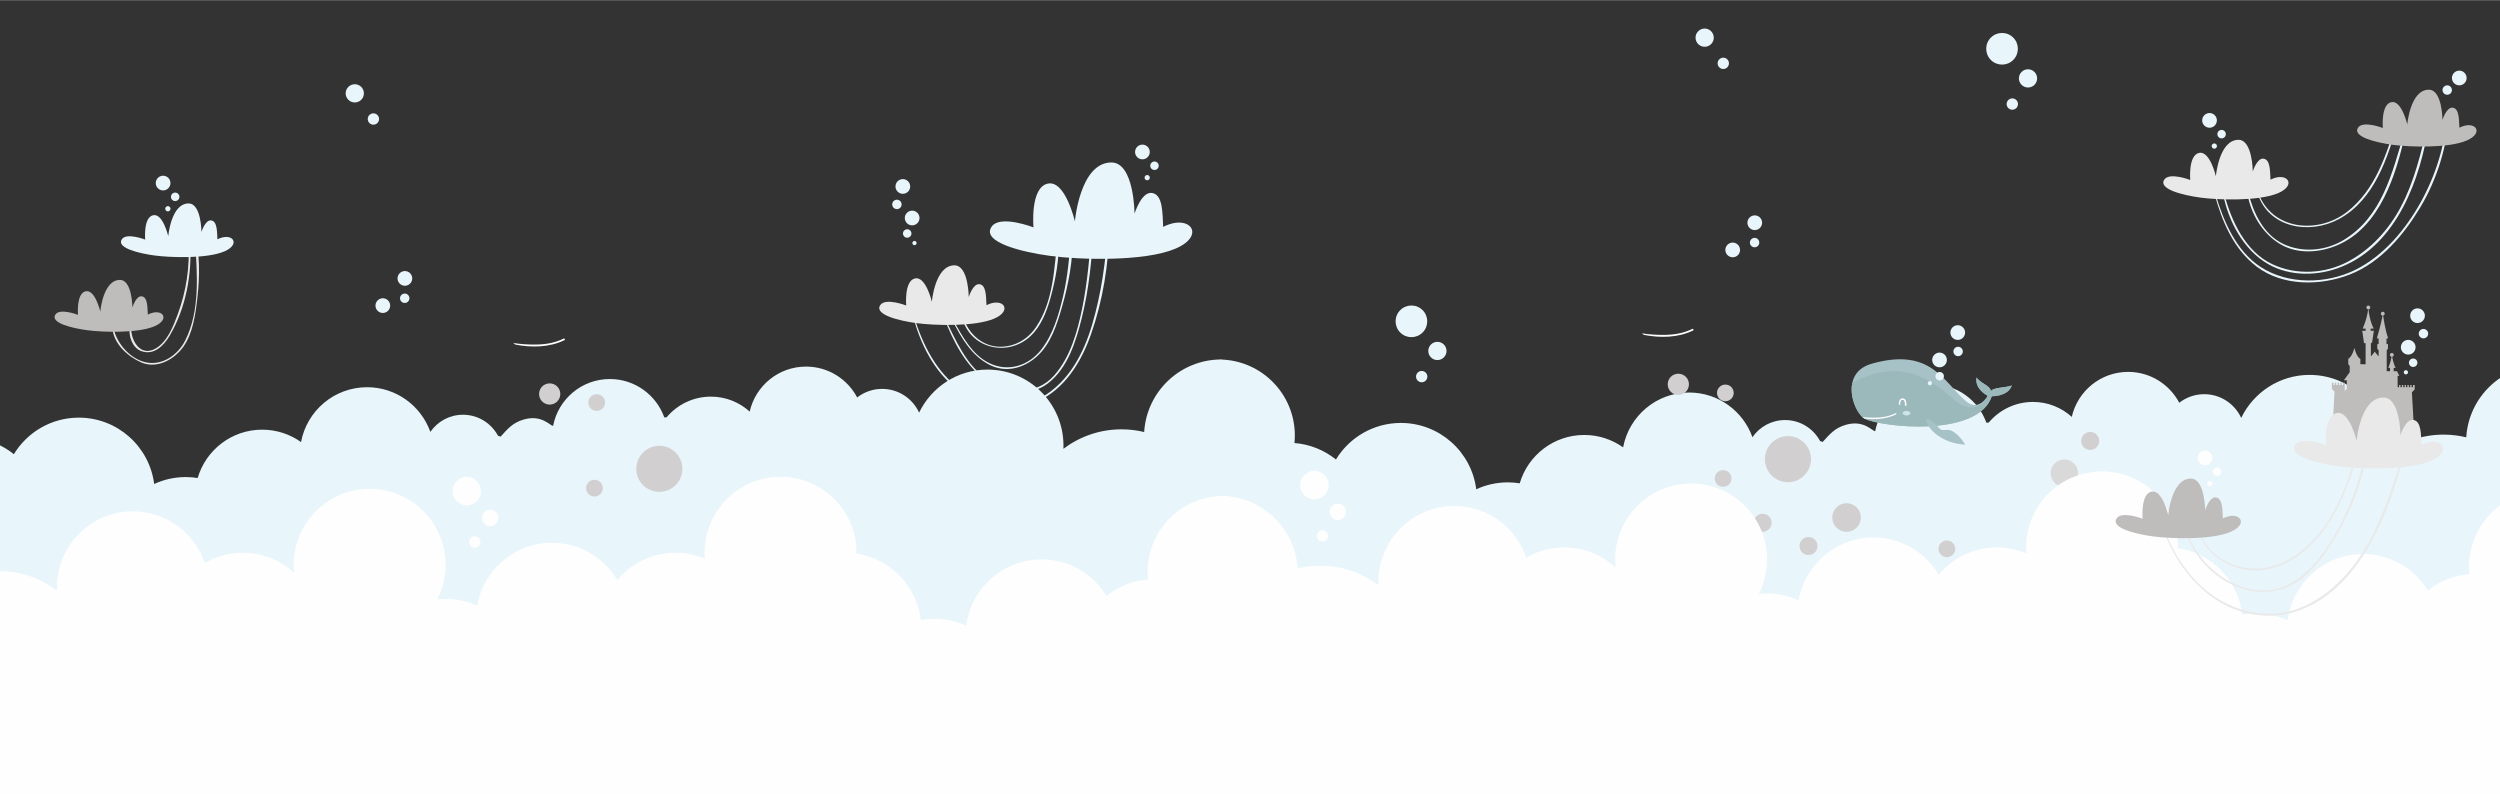 <?xml version="1.0" encoding="UTF-8"?>
<!DOCTYPE svg PUBLIC "-//W3C//DTD SVG 1.1//EN" "http://www.w3.org/Graphics/SVG/1.1/DTD/svg11.dtd">
<!-- Creator: CorelDRAW Standard 2021 (64-Bit Оценочная версия) -->
<svg xmlns="http://www.w3.org/2000/svg" xml:space="preserve" width="2953px" height="938px" version="1.1" style="shape-rendering:geometricPrecision; text-rendering:geometricPrecision; image-rendering:optimizeQuality; fill-rule:evenodd; clip-rule:evenodd"
viewBox="0 0 2953 937.578"
 xmlns:xlink="http://www.w3.org/1999/xlink"
 xmlns:xodm="http://www.corel.com/coreldraw/odm/2003">
 <rect x="0" y="0" width="2953" height="937.578" fill="#333333" stroke="none"/>
 <defs>
  <style type="text/css">
   <![CDATA[
    .fil5 {fill:#FEFEFE;fill-rule:nonzero}
    .fil7 {fill:#E9E9E9;fill-rule:nonzero}
    .fil0 {fill:#E8F5FA;fill-rule:nonzero}
    .fil2 {fill:#DAD9DA;fill-rule:nonzero}
    .fil1 {fill:#D1CFCF;fill-rule:nonzero}
    .fil6 {fill:#CCE5E6;fill-rule:nonzero}
    .fil8 {fill:#BFBCBC;fill-rule:nonzero}
    .fil3 {fill:#A7C2C6;fill-rule:nonzero}
    .fil4 {fill:#9BB8BB;fill-rule:nonzero}
   ]]>
  </style>
 </defs>
 <g id="Слой_x0020_1">
  <path class="fil0" d="M2913.137 516.354c-8.577,-2.065 -17.524,-3.186 -26.735,-3.186 -25.792,0 -49.575,8.582 -68.671,23.035 0.053,-1.262 0.097,-2.529 0.097,-3.806 0,-49.587 -40.185,-89.787 -89.754,-89.787 -35.59,0 -66.266,20.766 -80.775,50.811 -7.632,-16.527 -24.304,-28.021 -43.697,-28.021 -11.112,0 -21.315,3.802 -29.464,10.126 -11.442,-21.679 -34.189,-36.462 -60.4,-36.462 -32.499,0 -59.676,22.725 -66.566,53.15 -12.116,-10.978 -28.186,-17.666 -45.818,-17.666 -21,0 -39.775,9.491 -52.299,24.409 -0.919,0.046 -1.831,0.094 -2.748,0.141 -9.427,-26.427 -34.655,-45.345 -64.311,-45.345 -33.268,0 -60.964,23.808 -67.027,55.319 -3.213,0.385 -13.061,-13.726 -34.613,-7.519 -13.136,3.783 -18.845,10.915 -27.415,20.256 -0.881,-0.379 -1.895,-0.74 -3.087,-1.073 -7.901,-14.748 -23.442,-24.784 -41.337,-24.784 -15.987,0 -30.086,8.019 -38.547,20.241 -10.959,-30.733 -40.245,-52.76 -74.731,-52.76 -38.845,0 -71.152,27.917 -78.019,64.787 -12.962,-9.212 -28.794,-14.645 -45.904,-14.645 -36.101,0 -66.552,24.112 -76.19,57.108 -4.563,-0.72 -9.23,-1.131 -13.995,-1.131 -13.349,0 -26.004,2.935 -37.39,8.165 -5.619,-44.183 -43.31,-78.348 -89.003,-78.348 -32.507,0 -60.978,17.289 -76.726,43.177 -13.632,-10.949 -30.522,-17.987 -48.991,-19.446 0.289,-2.927 0.443,-5.894 0.443,-8.896 0,-48.944 -39.153,-88.712 -87.832,-89.739l0 517.999 1562.63 0 0 -511.815c-48.536,0 -88.208,37.886 -91.125,85.705z"/>
  <path class="fil1" d="M1994.978 453.749c0,6.927 -5.615,12.543 -12.542,12.543 -6.928,0 -12.543,-5.616 -12.543,-12.543 0,-6.928 5.615,-12.543 12.543,-12.543 6.927,0 12.542,5.615 12.542,12.543z"/>
  <path class="fil1" d="M2045.166 564.979c0,5.444 -4.415,9.859 -9.859,9.859 -5.445,0 -9.86,-4.415 -9.86,-9.859 0,-5.446 4.415,-9.859 9.86,-9.859 5.444,0 9.859,4.413 9.859,9.859z"/>
  <path class="fil1" d="M2047.845 463.893c0,5.444 -4.415,9.86 -9.859,9.86 -5.446,0 -9.861,-4.416 -9.861,-9.86 0,-5.446 4.415,-9.859 9.861,-9.859 5.444,0 9.859,4.413 9.859,9.859z"/>
  <path class="fil1" d="M2309.519 648.062c0,5.447 -4.413,9.86 -9.86,9.86 -5.444,0 -9.859,-4.413 -9.859,-9.86 0,-5.444 4.415,-9.858 9.859,-9.858 5.447,0 9.86,4.414 9.86,9.858z"/>
  <path class="fil1" d="M2139.146 542.15c0,15.024 -12.182,27.206 -27.206,27.206 -15.027,0 -27.206,-12.182 -27.206,-27.206 0,-15.027 12.179,-27.206 27.206,-27.206 15.024,0 27.206,12.179 27.206,27.206z"/>
  <path class="fil2" d="M2454.606 558.67c0,8.928 -7.238,16.168 -16.168,16.168 -8.928,0 -16.166,-7.24 -16.166,-16.168 0,-8.928 7.238,-16.168 16.166,-16.168 8.93,0 16.168,7.24 16.168,16.168z"/>
  <path class="fil1" d="M2479.589 520.64c0,5.869 -4.756,10.625 -10.626,10.625 -5.867,0 -10.626,-4.756 -10.626,-10.625 0,-5.868 4.759,-10.626 10.626,-10.626 5.87,0 10.626,4.758 10.626,10.626z"/>
  <path class="fil1" d="M2092.63 617.306c0,5.867 -4.759,10.626 -10.626,10.626 -5.869,0 -10.626,-4.759 -10.626,-10.626 0,-5.869 4.757,-10.628 10.626,-10.628 5.867,0 10.626,4.759 10.626,10.628z"/>
  <path class="fil1" d="M2146.843 644.737c0,5.87 -4.757,10.628 -10.626,10.628 -5.869,0 -10.626,-4.758 -10.626,-10.628 0,-5.867 4.757,-10.626 10.626,-10.626 5.869,0 10.626,4.759 10.626,10.626z"/>
  <path class="fil1" d="M2198.014 611.06c0,9.317 -7.555,16.872 -16.873,16.872 -9.317,0 -16.87,-7.555 -16.87,-16.872 0,-9.318 7.553,-16.87 16.87,-16.87 9.318,0 16.873,7.552 16.873,16.87z"/>
  <path class="fil3" d="M2376.31 455.124c-4.409,13.228 -23.635,12.699 -23.635,12.699 -16.227,49.287 -130.815,36.553 -150.28,26.412 -0.277,-0.154 -0.569,-0.323 -0.86,-0.506 -0.446,-0.294 -0.892,-0.631 -1.355,-1.017 -12.186,-10.324 -26.095,-52.852 10.695,-63.315 70.548,-20.05 85.233,22.433 111.463,44.422 15.169,12.716 25.576,-6.526 25.576,-6.526 0,0 -15.698,-7.936 -13.17,-21.639 4.35,7.001 16.345,9.47 16.874,16.349 2.065,-4.762 18.695,-4.233 24.692,-6.879z"/>
  <path class="fil4" d="M2376.31 455.124c-4.409,13.228 -23.635,12.699 -23.635,12.699 -16.227,49.287 -130.815,36.553 -150.28,26.412 -0.277,-0.154 -0.569,-0.323 -0.86,-0.506 -0.446,-0.294 -0.892,-0.631 -1.355,-1.017 -7.484,-6.34 -15.616,-24.823 -12.261,-40.57 60.057,-32.729 96.75,-0.735 121.083,20.606 14.424,12.649 32.142,10.799 38.912,-5.455 -1.207,-0.691 -12.256,-6.216 -13.377,-16.715 -0.164,-1.534 -0.116,-3.175 0.207,-4.924 4.35,7.001 16.345,9.47 16.874,16.349 2.065,-4.762 18.695,-4.233 24.692,-6.879z"/>
  <path class="fil3" d="M2275.501 497.302c2.015,9.197 18.042,26.206 45.677,27.725 0,0 -5.042,-9.633 -13.66,-15.166 -8.617,-5.529 -12.486,1.53 -17.834,-5.219 -5.348,-6.748 -15.472,-13.228 -14.183,-7.34z"/>
  <path class="fil5" d="M2247.697 470.331c-3.786,-0.295 -5.373,4.232 -4.705,7.307 0.223,1.034 1.709,0.576 1.555,-0.427 -0.3,-1.946 0.819,-6.115 3.594,-4.917 2.033,0.879 1.942,4.307 1.831,6.1 -0.079,1.263 1.921,1.269 1.967,0 0.104,-2.914 -0.469,-7.767 -4.242,-8.063z"/>
  <path class="fil5" d="M2202.248 494.152c12.728,1.665 26.189,0.65 37.363,-4.852 0.904,-0.453 0.113,-1.807 -0.79,-1.357 -7.59,3.755 -15.661,5.109 -24.07,5.222 -4.94,0.056 -9.935,-0.142 -14.816,-0.678l2.313 1.665z"/>
  <path class="fil6" d="M2256.521 487.854c0,1.487 -2.046,2.695 -4.571,2.695 -2.524,0 -4.57,-1.208 -4.57,-2.695 0,-1.49 2.046,-2.696 4.57,-2.696 2.525,0 4.571,1.206 4.571,2.696z"/>
  <path class="fil5" d="M1999.891 390.152c-17.383,8.577 -38.803,9.03 -58.048,5.221 -0.819,-0.537 -1.638,-1.158 -2.484,-1.863 8.778,1.411 18.062,1.946 27.119,1.834 11.317,-0.142 22.154,-1.975 32.34,-6.999 1.215,-0.62 2.288,1.215 1.073,1.807z"/>
  <path class="fil5" d="M2916.431 669.038c0,3.004 0.153,5.971 0.44,8.898 -18.466,1.457 -35.357,8.497 -48.989,19.445 -15.748,-25.887 -44.219,-43.178 -76.725,-43.178 -45.694,0 -83.385,34.167 -89.004,78.348 -11.386,-5.228 -24.041,-8.165 -37.39,-8.165 -5.538,0 -10.951,0.529 -16.212,1.489 -4.615,-40.361 -35.963,-72.589 -75.904,-78.5 0.004,-0.327 0.025,-0.65 0.025,-0.979 0,-49.588 -40.183,-89.787 -89.754,-89.787 -49.568,0 -89.752,40.199 -89.752,89.787 0,2.337 0.118,4.644 0.293,6.936 -10.657,-4.463 -22.356,-6.936 -34.634,-6.936 -27.623,0 -52.321,12.493 -68.785,32.13 -15.654,-26.299 -44.343,-43.927 -77.16,-43.927 -44.294,0 -81.067,32.107 -88.4,74.321 -11.332,-5.169 -23.916,-8.074 -37.186,-8.074 -3.298,0 -6.551,0.19 -9.757,0.538 6.226,-12.22 9.757,-26.042 9.757,-40.697 0,-49.588 -40.182,-89.787 -89.753,-89.787 -49.569,0 -89.751,40.199 -89.751,89.787 0,3.146 0.165,6.255 0.479,9.317 -15.972,-14.657 -37.261,-23.608 -60.645,-23.608 -16.326,0 -31.619,4.381 -44.807,12.003 -12.012,-35.438 -45.514,-60.953 -84.997,-60.953 -49.569,0 -89.753,40.199 -89.753,89.787 0,1.277 0.044,2.544 0.096,3.806 -19.096,-14.453 -42.879,-23.037 -68.67,-23.037 -9.212,0 -18.158,1.123 -26.737,3.188 -2.915,-47.819 -42.588,-85.705 -91.124,-85.705l0 356.979 1562.63 0 0 -363.165c-48.679,1.027 -87.831,40.797 -87.831,89.739z"/>
  <path class="fil0" d="M2054.379 291.01c2.208,4.257 0.548,9.499 -3.711,11.707 -4.256,2.209 -9.498,0.548 -11.705,-3.71 -2.209,-4.257 -0.548,-9.499 3.709,-11.705 4.256,-2.209 9.498,-0.549 11.707,3.708z"/>
  <path class="fil0" d="M2080.435 258.882c2.209,4.257 0.548,9.499 -3.708,11.708 -4.259,2.208 -9.499,0.548 -11.708,-3.709 -2.208,-4.258 -0.548,-9.499 3.709,-11.707 4.259,-2.209 9.499,-0.548 11.707,3.708z"/>
  <path class="fil0" d="M2077.47 283.762c1.415,2.727 0.351,6.084 -2.377,7.498 -2.725,1.415 -6.084,0.352 -7.496,-2.375 -1.415,-2.727 -0.352,-6.084 2.375,-7.498 2.727,-1.415 6.084,-0.352 7.498,2.375z"/>
  <path class="fil0" d="M2281.842 451.267c0.637,1.232 0.158,2.748 -1.075,3.388 -1.232,0.637 -2.749,0.158 -3.389,-1.075 -0.637,-1.231 -0.158,-2.748 1.076,-3.386 1.231,-0.639 2.748,-0.16 3.388,1.073z"/>
  <path class="fil0" d="M2295.599 441.873c1.273,2.452 0.314,5.473 -2.138,6.746 -2.452,1.271 -5.473,0.315 -6.746,-2.138 -1.271,-2.454 -0.315,-5.473 2.138,-6.746 2.454,-1.273 5.473,-0.314 6.746,2.138z"/>
  <path class="fil0" d="M2298.683 420.963c2.208,4.256 0.548,9.498 -3.709,11.705 -4.259,2.208 -9.499,0.548 -11.707,-3.709 -2.209,-4.256 -0.548,-9.498 3.708,-11.707 4.259,-2.208 9.499,-0.548 11.708,3.711z"/>
  <path class="fil0" d="M2320.201 388.618c2.208,4.257 0.548,9.499 -3.709,11.708 -4.258,2.208 -9.499,0.546 -11.707,-3.711 -2.209,-4.257 -0.548,-9.499 3.709,-11.707 4.258,-2.209 9.498,-0.546 11.707,3.71z"/>
  <path class="fil0" d="M2317.85 412.385c1.416,2.725 0.351,6.083 -2.377,7.499 -2.725,1.412 -6.083,0.349 -7.498,-2.378 -1.413,-2.727 -0.35,-6.083 2.377,-7.498 2.728,-1.415 6.084,-0.351 7.498,2.377z"/>
  <path class="fil7" d="M2785.765 524.432c-3.865,11.963 -6.613,24.406 -10.564,36.359 -4.465,13.511 -9.932,26.516 -16.299,38.874 -11.741,22.79 -27.686,42.335 -46.973,55.894 -18.989,13.351 -41.141,18.662 -62.865,14.42 -20.339,-3.969 -45.394,-19.451 -51.284,-45.049 -0.21,-0.911 -1.379,-0.525 -1.175,0.387 5.24,23.615 26.061,38.228 44.389,44.497 20.86,7.136 43.108,3.559 62.718,-6.831 21.06,-11.157 38.401,-30.871 51.694,-53.111 7.54,-12.615 13.586,-26.458 18.803,-40.636 5.18,-14.073 10.289,-29.272 12.71,-44.421 0.148,-0.921 -0.877,-1.244 -1.154,-0.383z"/>
  <path class="fil7" d="M2794.244 535.026c-7.275,31.072 -16.774,60.23 -31.369,87.556 -13.678,25.614 -31.196,50.568 -54.163,64.692 -45.527,28.003 -106.15,-6.317 -125.91,-59.402 -0.255,-0.68 -1.248,-0.184 -1.011,0.506 18.389,53.621 76.305,85.211 122.09,63.89 24.316,-11.322 42.485,-36.971 56.929,-61.88 16.302,-28.106 29.29,-61.24 34.995,-94.849 0.204,-1.207 -1.277,-1.719 -1.561,-0.513z"/>
  <path class="fil7" d="M2834.974 547.296c-11.523,34.974 -22.881,69.652 -41.601,100.904 -18.014,30.073 -43.328,55.488 -74.012,68.621 -32.505,13.911 -68.587,8.886 -98.812,-9.299 -29.363,-17.668 -51.304,-48.715 -64.01,-82.407 -0.306,-0.812 -1.521,-0.465 -1.214,0.369 12.182,33.319 32.244,62.18 60.065,81.263 29.217,20.041 65.391,25.768 98.298,14.716 68.551,-23.027 103.76,-103.757 122.95,-173.661 0.324,-1.189 -1.29,-1.642 -1.664,-0.506z"/>
  <path class="fil8" d="M2543.222 633.393c20.974,2.806 68.662,4.373 91.401,-5.295 22.739,-9.669 10.563,-25.933 -8.968,-15.915 -0.574,-9.67 0,-23.888 -8.373,-24.836 -7.655,-0.869 -12.559,15.168 -12.559,15.168 0,0 -0.215,-37.511 -16.965,-37.424 -23.01,0.123 -26.635,43.024 -26.635,43.024 0,0 -7.02,-30.521 -19.941,-27.543 -12.922,2.975 -10.328,31.95 -10.328,31.95 0,0 -24.711,-9.561 -30.713,-0.339 -7.263,11.15 22.106,18.401 43.081,21.21z"/>
  <path class="fil8" d="M2852.226 454.584l-1.95 0 0 2.555 -1.69 0 0 -2.555 -1.621 0 0 2.555 -1.689 0 0 -2.555 -1.69 0 0 2.555 -1.69 0 0 -2.555 -1.548 0 0 2.555 -1.69 0 0 -2.555 -1.55 0 0 2.555 -1.689 0 0 -2.555 -1.619 0 0 2.555 -1.69 0 -0.063 -13.372 2.073 0 -2.823 -5.538 -3.883 0.012 -0.046 -3.894 2.375 0c-1.856,-3.15 -3.367,-9.044 -4.094,-13.147 1.067,-0.19 1.879,-1.114 1.879,-2.237 0,-1.259 -1.021,-2.278 -2.277,-2.278 -1.259,0 -2.279,1.019 -2.279,2.278 0,1.141 0.841,2.077 1.937,2.243 -1.1,6.815 -3.864,13.141 -3.864,13.141l2.041 0 -0.008 3.901 -3.89 -0.046 0.015 -24.734 1.452 -1.693 0.008 -5.593 -1.725 0 0 -6.656 2.006 0c-3.054,-8.037 -5.231,-21.654 -6.006,-26.982 1.066,-0.19 1.879,-1.117 1.879,-2.238 0,-1.258 -1.021,-2.277 -2.28,-2.277 -1.256,0 -2.276,1.019 -2.276,2.277 0,1.182 0.901,2.142 2.054,2.257 -1.517,9.217 -6.828,26.963 -6.828,26.963l2.165 0 -0.027 6.656 -1.552 0 0 5.691 1.579 1.552 0 7.325c-3.044,-3.327 -4.611,-5.638 -4.611,-5.638 -1.713,2.732 -4.559,5.569 -4.559,5.569l0 -15.922 1.382 -0.012 2.106 -14.264 -3.777 0 -0.05 -2.536 3.721 0c-4.124,-7.686 -5.709,-17.941 -6.251,-22.718 1.18,-0.085 2.113,-1.06 2.113,-2.26 0,-1.259 -1.021,-2.28 -2.277,-2.28 -1.259,0 -2.28,1.021 -2.28,2.28 0,1.164 0.88,2.114 2.009,2.25 -1.088,11.071 -6.411,22.728 -6.411,22.728l3.494 0 0 2.588 -3.967 0 2.083 14.57 1.884 0 -0.021 24.971 -6.173 -0.098 0 -6.113c-4.765,-2.811 -7.074,-13.214 -7.074,-13.214 -2.415,10.349 -7.184,12.991 -7.184,12.991l-0.06 6.328 1.725 2.069 0 7.392 -6.898 9.511 3.45 0 -0.067 10.251 -2.348 2.513 0 -10.005 -1.892 0 0 2.833 -1.689 0 0 -2.833 -1.548 0 0 2.833 -1.69 0 0 -2.833 -1.55 0 0 2.833 -1.69 0 0 -2.833 -1.619 0 0 2.833 -1.69 0 0 -2.833 -1.81 0 0 7.315 3.104 3.38 -3.104 59.639c13.003,8.97 32.769,0.174 32.769,0.174 16.126,10.003 33.634,0.689 33.634,0.689 11.382,5.519 31.39,-1.163 31.39,-1.163l-3.277 -58.477 3.277 -3.553 0 -5.121z"/>
  <path class="fil7" d="M2762.306 550.534c24.936,3.34 81.626,5.201 108.659,-6.293 27.032,-11.494 12.556,-30.829 -10.663,-18.919 -0.684,-11.495 0,-28.397 -9.953,-29.526 -9.101,-1.031 -14.933,18.032 -14.933,18.032 0,0 -0.252,-44.593 -20.164,-44.488 -27.356,0.143 -31.665,51.148 -31.665,51.148 0,0 -8.346,-36.285 -23.708,-32.747 -15.362,3.538 -12.276,37.985 -12.276,37.985 0,0 -29.375,-11.368 -36.513,-0.404 -8.633,13.257 26.281,21.874 51.216,25.212z"/>
  <path class="fil0" d="M2843.627 437.772c0.975,0.988 0.963,2.58 -0.024,3.553 -0.988,0.975 -2.58,0.965 -3.555,-0.025 -0.973,-0.988 -0.962,-2.58 0.025,-3.553 0.99,-0.975 2.579,-0.962 3.554,0.025z"/>
  <path class="fil0" d="M2853.997 424.734c1.942,1.969 1.919,5.135 -0.05,7.076 -1.967,1.941 -5.136,1.918 -7.075,-0.051 -1.94,-1.966 -1.918,-5.136 0.05,-7.075 1.968,-1.94 5.136,-1.917 7.075,0.05z"/>
  <path class="fil0" d="M2850.77 403.845c3.367,3.417 3.327,8.913 -0.088,12.28 -3.415,3.369 -8.913,3.329 -12.28,-0.086 -3.367,-3.416 -3.327,-8.913 0.088,-12.28 3.415,-3.369 8.913,-3.329 12.28,0.086z"/>
  <path class="fil0" d="M2861.777 366.59c3.367,3.414 3.329,8.913 -0.087,12.28 -3.415,3.366 -8.914,3.327 -12.281,-0.088 -3.367,-3.415 -3.327,-8.913 0.088,-12.28 3.415,-3.367 8.913,-3.327 12.28,0.088z"/>
  <path class="fil0" d="M2866.55 389.989c2.157,2.188 2.132,5.709 -0.056,7.866 -2.188,2.158 -5.711,2.133 -7.867,-0.055 -2.157,-2.187 -2.132,-5.711 0.056,-7.867 2.188,-2.156 5.709,-2.131 7.867,0.056z"/>
  <path class="fil5" d="M2612.469 568.854c1.206,1.223 1.192,3.192 -0.031,4.398 -1.224,1.205 -3.193,1.192 -4.397,-0.031 -1.206,-1.223 -1.192,-3.192 0.031,-4.398 1.224,-1.207 3.193,-1.192 4.397,0.031z"/>
  <path class="fil5" d="M2622.434 553.438c1.94,1.967 1.919,5.136 -0.05,7.076 -1.967,1.94 -5.135,1.917 -7.075,-0.05 -1.94,-1.969 -1.917,-5.136 0.05,-7.076 1.969,-1.939 5.136,-1.919 7.075,0.05z"/>
  <path class="fil5" d="M2610.8 534.599c3.367,3.415 3.33,8.914 -0.088,12.28 -3.414,3.367 -8.913,3.33 -12.28,-0.085 -3.367,-3.417 -3.327,-8.913 0.088,-12.282 3.414,-3.367 8.913,-3.328 12.28,0.087z"/>
  <path class="fil0" d="M2040.309 69.902c2.594,2.632 2.565,6.87 -0.069,9.466 -2.631,2.596 -6.869,2.565 -9.465,-0.067 -2.594,-2.633 -2.565,-6.872 0.066,-9.466 2.634,-2.595 6.872,-2.566 9.468,0.067z"/>
  <path class="fil0" d="M2021.207 36.721c4.176,4.235 4.128,11.053 -0.108,15.23 -4.235,4.175 -11.055,4.127 -15.23,-0.108 -4.176,-4.236 -4.128,-11.056 0.108,-15.231 4.236,-4.175 11.055,-4.127 15.23,0.109z"/>
  <path class="fil0" d="M2381.71 118.011c2.596,2.631 2.565,6.871 -0.066,9.465 -2.634,2.596 -6.872,2.565 -9.466,-0.067 -2.596,-2.634 -2.564,-6.871 0.067,-9.467 2.633,-2.594 6.871,-2.563 9.465,0.069z"/>
  <path class="fil0" d="M2403.16 84.828c4.175,4.236 4.127,11.054 -0.108,15.231 -4.236,4.175 -11.053,4.125 -15.231,-0.108 -4.175,-4.236 -4.128,-11.055 0.108,-15.231 4.236,-4.177 11.056,-4.127 15.231,0.108z"/>
  <path class="fil0" d="M2378.118 44.281c7.249,7.351 7.163,19.185 -0.188,26.432 -7.35,7.249 -19.184,7.163 -26.431,-0.188 -7.248,-7.35 -7.163,-19.185 0.188,-26.431 7.351,-7.248 19.185,-7.163 26.431,0.187z"/>
  <path class="fil5" d="M1566.827 628.142c2.595,2.632 2.565,6.869 -0.067,9.466 -2.633,2.594 -6.871,2.565 -9.466,-0.069 -2.594,-2.632 -2.565,-6.869 0.067,-9.465 2.633,-2.594 6.87,-2.565 9.466,0.068z"/>
  <path class="fil5" d="M1587.158 597.535c3.769,3.824 3.725,9.979 -0.098,13.748 -3.823,3.768 -9.978,3.725 -13.746,-0.098 -3.77,-3.824 -3.726,-9.978 0.097,-13.747 3.824,-3.769 9.978,-3.726 13.747,0.097z"/>
  <path class="fil5" d="M1564.555 560.937c6.542,6.636 6.466,17.316 -0.169,23.858 -6.635,6.542 -17.317,6.465 -23.858,-0.169 -6.542,-6.636 -6.465,-17.318 0.17,-23.858 6.634,-6.542 17.316,-6.465 23.857,0.169z"/>
  <path class="fil0" d="M2831.243 142.752c-12.555,39.426 -25.037,81.232 -59.259,107.576 -34.213,26.335 -88.413,21.395 -104.554,-22.783 -0.223,-0.611 -1.192,-0.365 -0.988,0.272 13.22,41.427 61.507,49.582 96.427,30.659 41.743,-22.618 57.894,-72.687 69.622,-115.382 0.223,-0.808 -0.996,-1.134 -1.248,-0.342z"/>
  <path class="fil0" d="M2839.682 156.774c-13.877,47.204 -26.134,99.225 -71.425,126.532 -21.123,12.734 -48.382,15.33 -70.87,4.785 -23.834,-11.176 -35.999,-37.215 -41.784,-61.409 -0.18,-0.754 -1.23,-0.413 -1.131,0.313 3.426,24.604 18.008,49.204 39.801,61.671 20.161,11.537 45.711,9.632 66.425,0.861 50.65,-21.452 69.778,-83.482 80.373,-132.37 0.194,-0.904 -1.125,-1.276 -1.389,-0.383z"/>
  <path class="fil0" d="M2867.685 146.921c-8.102,33.509 -15.603,66.733 -31.921,97.436 -14.165,26.652 -35.265,49.932 -62.005,64.261 -27.371,14.666 -61.282,16.514 -89.536,3.298 -31.897,-14.918 -48.513,-50.958 -57.053,-83.151 -0.217,-0.812 -1.404,-0.464 -1.248,0.344 6.196,32.005 24.133,65.906 53.082,82.57 26.177,15.067 59.634,14.303 87.011,3.154 65.27,-26.581 93.031,-103.406 102.777,-167.605 0.107,-0.713 -0.929,-1.04 -1.107,-0.307z"/>
  <path class="fil0" d="M2890.942 134.039c-2.727,36.714 -13.704,72.412 -31.549,104.579 -17.897,32.26 -43.889,63.435 -77.429,79.963 -34.082,16.799 -79.015,17.606 -111.482,-3.298 -29.088,-18.726 -44.279,-54.577 -53.652,-86.482 -0.19,-0.648 -1.192,-0.375 -1.011,0.279 8.936,32.37 22.239,64.647 49.734,85.624 30.758,23.468 75.641,22.872 110.259,9.276 36.344,-14.275 63.697,-46.883 83.231,-79.601 19.99,-33.478 31.351,-71.518 34.022,-110.34 0.094,-1.369 -2.021,-1.357 -2.123,0z"/>
  <path class="fil7" d="M2599.486 233.243c20.975,2.806 68.662,4.373 91.402,-5.294 22.739,-9.67 10.561,-25.934 -8.97,-15.918 -0.575,-9.668 0,-23.885 -8.373,-24.833 -7.655,-0.867 -12.559,15.168 -12.559,15.168 0,0 -0.213,-37.512 -16.963,-37.424 -23.012,0.122 -26.635,43.024 -26.635,43.024 0,0 -7.022,-30.521 -19.943,-27.544 -12.922,2.977 -10.328,31.951 -10.328,31.951 0,0 -24.709,-9.564 -30.713,-0.342 -7.261,11.153 22.106,18.403 43.082,21.212z"/>
  <path class="fil8" d="M2826.41 170.867c20.003,2.677 65.48,4.171 87.165,-5.048 21.685,-9.22 10.074,-24.732 -8.553,-15.179 -0.548,-9.221 0,-22.779 -7.986,-23.683 -7.3,-0.829 -11.978,14.464 -11.978,14.464 0,0 -0.202,-35.772 -16.174,-35.689 -21.946,0.115 -25.403,41.031 -25.403,41.031 0,0 -6.696,-29.107 -19.017,-26.269 -12.324,2.84 -9.849,30.472 -9.849,30.472 0,0 -23.565,-9.12 -29.292,-0.326 -6.924,10.637 21.082,17.55 41.087,20.227z"/>
  <path class="fil0" d="M2617.757 170.142c1.206,1.223 1.191,3.192 -0.032,4.398 -1.222,1.207 -3.191,1.192 -4.398,-0.031 -1.204,-1.223 -1.192,-3.192 0.031,-4.398 1.223,-1.205 3.193,-1.192 4.399,0.031z"/>
  <path class="fil0" d="M2627.722 154.726c1.94,1.967 1.917,5.136 -0.05,7.076 -1.969,1.939 -5.136,1.919 -7.075,-0.05 -1.942,-1.967 -1.919,-5.136 0.049,-7.076 1.968,-1.94 5.136,-1.917 7.076,0.05z"/>
  <path class="fil0" d="M2616.088 135.887c3.367,3.417 3.327,8.915 -0.088,12.282 -3.415,3.367 -8.913,3.328 -12.28,-0.087 -3.367,-3.415 -3.327,-8.914 0.088,-12.281 3.415,-3.367 8.913,-3.329 12.28,0.086z"/>
  <path class="fil0" d="M2911.087 85.816c3.367,3.415 3.327,8.913 -0.088,12.28 -3.414,3.37 -8.912,3.33 -12.279,-0.087 -3.367,-3.415 -3.328,-8.911 0.087,-12.278 3.415,-3.367 8.913,-3.33 12.28,0.085z"/>
  <path class="fil0" d="M2894.619 102.253c2.156,2.188 2.132,5.711 -0.056,7.867 -2.187,2.157 -5.709,2.132 -7.866,-0.056 -2.158,-2.187 -2.13,-5.709 0.055,-7.865 2.187,-2.157 5.711,-2.132 7.867,0.054z"/>
  <path class="fil0" d="M1250.508 281.615c-0.04,-0.913 -1.297,-0.876 -1.393,0 -3.835,35.228 -4.756,73.439 -25.043,104.056 -9.797,14.782 -25.259,23.862 -43.127,23.687 -20.579,-0.2 -37.361,-15.572 -43.054,-34.606 -0.265,-0.89 -1.621,-0.519 -1.388,0.381 9.517,36.682 54.07,46.741 80.768,21.633 12.518,-11.772 19.125,-29.065 23.629,-45.246 6.13,-22.028 10.584,-46.977 9.608,-69.905z"/>
  <path class="fil0" d="M1265.156 280.581c-2.181,23.31 -3.998,46.065 -9.388,68.954 -5.232,22.21 -11.874,45.562 -26.258,63.711 -14.816,18.693 -38.589,26.069 -60.447,15.701 -20.78,-9.854 -32.156,-31.746 -42.965,-50.816 -0.328,-0.579 -1.183,-0.069 -0.885,0.517 10.349,20.378 22.134,40.701 42.996,51.762 19.114,10.134 40.017,4.769 55.721,-8.809 17.312,-14.97 24.752,-39.028 30.804,-60.257 7.303,-25.617 12.789,-54.015 12.156,-80.763 -0.027,-1.133 -1.632,-1.095 -1.734,0z"/>
  <path class="fil0" d="M1290.084 270.013c-3.276,31.463 -5.351,62.889 -11.779,93.94 -5.723,27.654 -14.055,58.035 -33.33,79.531 -21.099,23.531 -53.241,21.135 -77.964,5.024 -25.786,-16.808 -37.979,-46.886 -51.164,-73.288 -0.19,-0.379 -0.853,-0.108 -0.693,0.292 10.928,27.171 24.755,55.484 48.896,73.264 21.077,15.525 52.038,20.685 73.865,3.763 23.451,-18.18 32.932,-49.258 39.836,-76.862 8.588,-34.343 12.043,-70.389 14.041,-105.664 0.062,-1.114 -1.596,-1.073 -1.708,0z"/>
  <path class="fil0" d="M1308.666 270.116c-2.66,38.472 -7.696,76.2 -18.689,113.27 -9.978,33.646 -27.077,66.428 -58.111,84.898 -30.655,18.245 -68.094,11.526 -96.361,-7.874 -29.423,-20.193 -45.955,-54.187 -56.072,-87.35 -0.183,-0.6 -1.102,-0.352 -0.941,0.258 8.491,32.373 24.679,65.353 51.925,85.99 26.348,19.959 62.638,29.47 93.903,15.285 33.3,-15.11 52.785,-46.824 64.463,-80.194 13.704,-39.155 21.059,-82.813 21.346,-124.283 0.008,-0.952 -1.398,-0.932 -1.463,0z"/>
  <path class="fil0" d="M1240.721 302.068c33.899,4.538 110.966,7.07 147.715,-8.556 36.748,-15.625 17.07,-41.912 -14.495,-25.722 -0.93,-15.624 0,-38.601 -13.533,-40.134 -12.372,-1.404 -20.298,24.51 -20.298,24.51 0,0 -0.343,-60.619 -27.412,-60.477 -37.189,0.195 -43.046,69.532 -43.046,69.532 0,0 -11.346,-49.327 -32.231,-44.516 -20.883,4.811 -16.689,51.635 -16.689,51.635 0,0 -39.932,-15.453 -49.638,-0.55 -11.733,18.023 35.729,29.741 69.627,34.278z"/>
  <path class="fil0" d="M1357.277 207.462c1.204,1.224 1.191,3.193 -0.032,4.399 -1.223,1.206 -3.192,1.191 -4.398,-0.031 -1.206,-1.223 -1.192,-3.192 0.031,-4.399 1.223,-1.206 3.192,-1.191 4.399,0.031z"/>
  <path class="fil0" d="M1367.242 192.047c1.939,1.967 1.917,5.135 -0.05,7.076 -1.969,1.939 -5.136,1.916 -7.078,-0.051 -1.94,-1.969 -1.916,-5.135 0.053,-7.075 1.966,-1.942 5.135,-1.919 7.075,0.05z"/>
  <path class="fil0" d="M1355.608 173.208c3.367,3.417 3.327,8.913 -0.088,12.28 -3.415,3.367 -8.913,3.329 -12.28,-0.087 -3.367,-3.415 -3.327,-8.914 0.087,-12.281 3.415,-3.367 8.914,-3.327 12.281,0.088z"/>
  <path class="fil0" d="M1078.402 285.121c-0.975,0.99 -0.963,2.58 0.024,3.555 0.989,0.973 2.58,0.962 3.554,-0.026 0.975,-0.989 0.964,-2.579 -0.024,-3.554 -0.99,-0.975 -2.58,-0.962 -3.554,0.025z"/>
  <path class="fil0" d="M1068.031 272.085c-1.941,1.966 -1.918,5.136 0.05,7.075 1.968,1.94 5.136,1.917 7.076,-0.05 1.94,-1.969 1.918,-5.135 -0.05,-7.076 -1.968,-1.939 -5.136,-1.918 -7.076,0.051z"/>
  <path class="fil0" d="M1071.26 251.195c-3.367,3.415 -3.328,8.914 0.087,12.281 3.414,3.367 8.913,3.327 12.28,-0.088 3.367,-3.415 3.328,-8.913 -0.087,-12.28 -3.415,-3.367 -8.914,-3.328 -12.28,0.087z"/>
  <path class="fil0" d="M1060.252 213.938c-3.367,3.417 -3.328,8.914 0.087,12.28 3.415,3.369 8.913,3.33 12.28,-0.085 3.367,-3.415 3.328,-8.913 -0.086,-12.28 -3.416,-3.367 -8.914,-3.329 -12.281,0.085z"/>
  <path class="fil0" d="M1055.48 237.34c-2.157,2.188 -2.131,5.709 0.056,7.865 2.187,2.157 5.709,2.132 7.866,-0.056 2.156,-2.187 2.131,-5.709 -0.057,-7.865 -2.187,-2.157 -5.708,-2.131 -7.865,0.056z"/>
  <path class="fil7" d="M1082.789 381.496c20.975,2.809 68.662,4.375 91.402,-5.292 22.739,-9.67 10.561,-25.936 -8.97,-15.919 -0.575,-9.667 0,-23.885 -8.373,-24.832 -7.655,-0.869 -12.559,15.167 -12.559,15.167 0,0 -0.214,-37.511 -16.963,-37.424 -23.01,0.123 -26.635,43.025 -26.635,43.025 0,0 -7.021,-30.522 -19.943,-27.544 -12.923,2.975 -10.327,31.95 -10.327,31.95 0,0 -24.709,-9.563 -30.715,-0.342 -7.26,11.154 22.108,18.404 43.083,21.211z"/>
  <path class="fil0" d="M1351.493 510.089c-8.578,-2.065 -17.524,-3.186 -26.735,-3.186 -25.792,0 -49.575,8.582 -68.671,23.035 0.052,-1.262 0.096,-2.529 0.096,-3.806 0,-49.587 -40.184,-89.787 -89.753,-89.787 -35.59,0 -66.266,20.766 -80.775,50.811 -7.633,-16.527 -24.305,-28.021 -43.698,-28.021 -11.111,0 -21.315,3.802 -29.463,10.126 -11.442,-21.68 -34.19,-36.462 -60.401,-36.462 -32.498,0 -59.676,22.725 -66.566,53.15 -12.115,-10.978 -28.185,-17.666 -45.818,-17.666 -21,0 -39.774,9.491 -52.298,24.409 -0.919,0.046 -1.831,0.093 -2.748,0.141 -9.428,-26.427 -34.655,-45.345 -64.312,-45.345 -33.267,0 -60.963,23.808 -67.026,55.319 -3.213,0.385 -13.061,-13.726 -34.614,-7.519 -13.136,3.783 -18.844,10.915 -27.414,20.256 -0.881,-0.38 -1.896,-0.74 -3.088,-1.074 -7.901,-14.747 -23.441,-24.783 -41.336,-24.783 -15.987,0 -30.087,8.019 -38.548,20.241 -10.959,-30.733 -40.244,-52.76 -74.731,-52.76 -38.845,0 -71.152,27.917 -78.019,64.787 -12.961,-9.212 -28.794,-14.646 -45.903,-14.646 -36.101,0 -66.552,24.113 -76.19,57.109 -4.563,-0.72 -9.23,-1.131 -13.995,-1.131 -13.349,0 -26.004,2.935 -37.391,8.165 -5.619,-44.183 -43.31,-78.348 -89.003,-78.348 -32.506,0 -60.977,17.289 -76.726,43.177 -13.631,-10.949 -30.521,-17.988 -48.99,-19.446 0.288,-2.927 0.442,-5.894 0.442,-8.897 0,-48.943 -39.153,-88.711 -87.831,-89.738l0 517.999 1562.629 0 0 -511.815c-48.535,0 -88.207,37.886 -91.124,85.705z"/>
  <path class="fil5" d="M1355.552 675.341c0,3.004 0.152,5.971 0.44,8.899 -18.467,1.456 -35.358,8.496 -48.99,19.445 -15.747,-25.888 -44.218,-43.179 -76.725,-43.179 -45.693,0 -83.384,34.168 -89.003,78.348 -11.387,-5.227 -24.042,-8.165 -37.391,-8.165 -5.538,0 -10.951,0.529 -16.212,1.49 -4.615,-40.362 -35.963,-72.589 -75.904,-78.501 0.005,-0.327 0.025,-0.649 0.025,-0.979 0,-49.587 -40.182,-89.786 -89.753,-89.786 -49.569,0 -89.753,40.199 -89.753,89.786 0,2.338 0.119,4.645 0.293,6.936 -10.657,-4.462 -22.356,-6.936 -34.634,-6.936 -27.623,0 -52.321,12.493 -68.784,32.13 -15.654,-26.298 -44.344,-43.926 -77.161,-43.926 -44.293,0 -81.067,32.106 -88.399,74.32 -11.332,-5.169 -23.917,-8.073 -37.186,-8.073 -3.299,0 -6.551,0.189 -9.758,0.537 6.226,-12.219 9.758,-26.041 9.758,-40.697 0,-49.587 -40.183,-89.787 -89.754,-89.787 -49.568,0 -89.751,40.2 -89.751,89.787 0,3.146 0.165,6.255 0.479,9.317 -15.972,-14.657 -37.261,-23.608 -60.644,-23.608 -16.326,0 -31.619,4.382 -44.808,12.004 -12.012,-35.439 -45.514,-60.953 -84.997,-60.953 -49.568,0 -89.752,40.199 -89.752,89.786 0,1.277 0.043,2.544 0.096,3.807 -19.097,-14.453 -42.879,-23.038 -68.671,-23.038 -9.212,0 -18.158,1.123 -26.737,3.188 -2.915,-47.818 -42.588,-85.705 -91.123,-85.705l0 356.98 1562.629 0 0 -363.166c-48.679,1.027 -87.83,40.797 -87.83,89.739z"/>
  <path class="fil7" d="M224.561 285.243c-0.088,-1.327 -2.163,-1.336 -2.074,0 1.95,29.329 -2.395,58.425 -12.621,85.973 -5.309,14.302 -12.306,32.401 -26.209,40.303 -18.189,10.341 -29.435,-10.031 -28.729,-25.33 0.044,-0.926 -1.473,-1.151 -1.63,-0.221 -1.725,10.288 2.753,24.51 13.439,28.494 14.747,5.5 26.544,-6.085 33.503,-17.843 19.47,-32.897 26.836,-73.594 24.321,-111.376z"/>
  <path class="fil7" d="M232.057 284.807c-0.171,-0.877 -1.61,-0.677 -1.558,0.211 2.327,38.192 6.136,81.259 -11.616,116.732 -8.623,17.233 -27.117,30.342 -46.889,25.948 -18.372,-4.084 -33.88,-22.081 -37.795,-39.795 -0.165,-0.746 -1.417,-0.589 -1.342,0.181 1.757,18.093 18.025,32.838 33.853,39.741 16.251,7.088 33.751,-0.677 45.183,-12.711 13.864,-14.593 17.916,-37.008 20.389,-56.178 3.117,-24.135 4.456,-50.098 -0.225,-74.129z"/>
  <path class="fil0" d="M182.622 301.575c18.878,2.527 61.798,3.938 82.267,-4.765 20.466,-8.701 9.507,-23.342 -8.074,-14.326 -0.516,-8.701 0,-21.498 -7.536,-22.352 -6.89,-0.781 -11.305,13.651 -11.305,13.651 0,0 -0.19,-33.761 -15.266,-33.682 -20.712,0.108 -23.975,38.724 -23.975,38.724 0,0 -6.318,-27.471 -17.949,-24.791 -11.63,2.679 -9.294,28.758 -9.294,28.758 0,0 -22.239,-8.607 -27.645,-0.308 -6.535,10.038 19.898,16.564 38.777,19.091z"/>
  <path class="fil8" d="M102.884 389.82c18.243,2.442 59.719,3.804 79.498,-4.605 19.777,-8.409 9.186,-22.556 -7.802,-13.842 -0.501,-8.41 0,-20.775 -7.283,-21.6 -6.659,-0.756 -10.923,13.19 -10.923,13.19 0,0 -0.186,-32.625 -14.753,-32.548 -20.015,0.106 -23.167,37.422 -23.167,37.422 0,0 -6.107,-26.548 -17.345,-23.958 -11.241,2.589 -8.982,27.79 -8.982,27.79 0,0 -21.492,-8.318 -26.715,-0.296 -6.315,9.698 19.229,16.005 37.472,18.447z"/>
  <path class="fil0" d="M200.517 244.191c1.207,1.223 1.192,3.192 -0.031,4.398 -1.223,1.205 -3.192,1.192 -4.399,-0.031 -1.204,-1.223 -1.191,-3.191 0.032,-4.398 1.223,-1.207 3.191,-1.192 4.398,0.031z"/>
  <path class="fil0" d="M210.482 228.775c1.94,1.967 1.917,5.136 -0.049,7.076 -1.97,1.94 -5.136,1.917 -7.076,-0.05 -1.94,-1.969 -1.919,-5.136 0.05,-7.076 1.966,-1.942 5.136,-1.919 7.075,0.05z"/>
  <path class="fil0" d="M198.848 209.936c3.367,3.415 3.327,8.914 -0.087,12.28 -3.415,3.367 -8.914,3.33 -12.281,-0.087 -3.366,-3.415 -3.327,-8.914 0.088,-12.28 3.415,-3.367 8.913,-3.327 12.28,0.087z"/>
  <path class="fil0" d="M459.908 356.779c2.209,4.256 0.549,9.498 -3.71,11.706 -4.257,2.209 -9.499,0.548 -11.705,-3.71 -2.209,-4.257 -0.548,-9.499 3.708,-11.705 4.256,-2.209 9.499,-0.549 11.707,3.709z"/>
  <path class="fil0" d="M485.965 324.65c2.208,4.258 0.548,9.499 -3.709,11.708 -4.259,2.208 -9.498,0.548 -11.707,-3.709 -2.209,-4.258 -0.548,-9.499 3.709,-11.707 4.258,-2.209 9.498,-0.548 11.707,3.708z"/>
  <path class="fil0" d="M483 349.53c1.415,2.727 0.35,6.084 -2.377,7.498 -2.725,1.415 -6.084,0.352 -7.497,-2.375 -1.414,-2.727 -0.352,-6.084 2.376,-7.498 2.727,-1.415 6.083,-0.352 7.498,2.375z"/>
  <path class="fil0" d="M445.839 135.67c2.594,2.632 2.564,6.87 -0.069,9.466 -2.632,2.596 -6.87,2.565 -9.465,-0.067 -2.594,-2.633 -2.565,-6.872 0.066,-9.465 2.634,-2.596 6.871,-2.567 9.468,0.066z"/>
  <path class="fil0" d="M426.737 102.489c4.175,4.235 4.128,11.053 -0.108,15.23 -4.236,4.176 -11.056,4.127 -15.231,-0.108 -4.175,-4.236 -4.127,-11.056 0.108,-15.231 4.236,-4.175 11.055,-4.127 15.231,0.109z"/>
  <path class="fil1" d="M661.836 465.17c0,6.928 -5.615,12.543 -12.542,12.543 -6.928,0 -12.543,-5.615 -12.543,-12.543 0,-6.928 5.615,-12.542 12.543,-12.542 6.927,0 12.542,5.614 12.542,12.542z"/>
  <path class="fil1" d="M712.024 576.4c0,5.444 -4.415,9.86 -9.859,9.86 -5.445,0 -9.86,-4.416 -9.86,-9.86 0,-5.446 4.415,-9.859 9.86,-9.859 5.444,0 9.859,4.413 9.859,9.859z"/>
  <path class="fil1" d="M714.703 475.315c0,5.444 -4.415,9.859 -9.859,9.859 -5.446,0 -9.861,-4.415 -9.861,-9.859 0,-5.447 4.415,-9.859 9.861,-9.859 5.444,0 9.859,4.412 9.859,9.859z"/>
  <path class="fil1" d="M806.004 553.571c0,15.024 -12.181,27.207 -27.206,27.207 -15.026,0 -27.206,-12.183 -27.206,-27.207 0,-15.026 12.18,-27.206 27.206,-27.206 15.025,0 27.206,12.18 27.206,27.206z"/>
  <path class="fil5" d="M666.749 401.573c-17.383,8.578 -38.803,9.03 -58.048,5.222 -0.819,-0.538 -1.638,-1.159 -2.484,-1.863 8.778,1.411 18.062,1.946 27.119,1.834 11.317,-0.142 22.154,-1.976 32.34,-6.999 1.215,-0.621 2.288,1.215 1.073,1.806z"/>
  <path class="fil5" d="M565.616 635.328c2.596,2.632 2.565,6.869 -0.066,9.465 -2.633,2.594 -6.871,2.565 -9.466,-0.068 -2.595,-2.632 -2.566,-6.869 0.067,-9.466 2.632,-2.594 6.87,-2.565 9.465,0.069z"/>
  <path class="fil5" d="M585.947 604.721c3.769,3.824 3.726,9.978 -0.097,13.748 -3.824,3.768 -9.978,3.725 -13.747,-0.098 -3.769,-3.824 -3.726,-9.979 0.097,-13.747 3.824,-3.769 9.979,-3.726 13.747,0.097z"/>
  <path class="fil5" d="M563.344 568.122c6.542,6.636 6.466,17.317 -0.169,23.859 -6.634,6.542 -17.316,6.465 -23.857,-0.169 -6.542,-6.636 -6.466,-17.318 0.169,-23.858 6.634,-6.543 17.317,-6.465 23.857,0.168z"/>
  <path class="fil0" d="M1684.077 439.953c2.596,2.631 2.565,6.871 -0.067,9.465 -2.633,2.597 -6.871,2.565 -9.465,-0.066 -2.596,-2.634 -2.565,-6.872 0.066,-9.468 2.634,-2.594 6.872,-2.562 9.466,0.069z"/>
  <path class="fil0" d="M1705.526 406.771c4.176,4.236 4.128,11.053 -0.108,15.23 -4.235,4.176 -11.053,4.126 -15.23,-0.108 -4.176,-4.235 -4.128,-11.055 0.108,-15.23 4.236,-4.177 11.055,-4.128 15.23,0.108z"/>
  <path class="fil0" d="M1680.485 366.224c7.248,7.351 7.163,19.185 -0.188,26.432 -7.35,7.248 -19.184,7.162 -26.431,-0.188 -7.248,-7.351 -7.163,-19.185 0.188,-26.431 7.35,-7.249 19.184,-7.164 26.431,0.187z"/>
 </g>
</svg>
